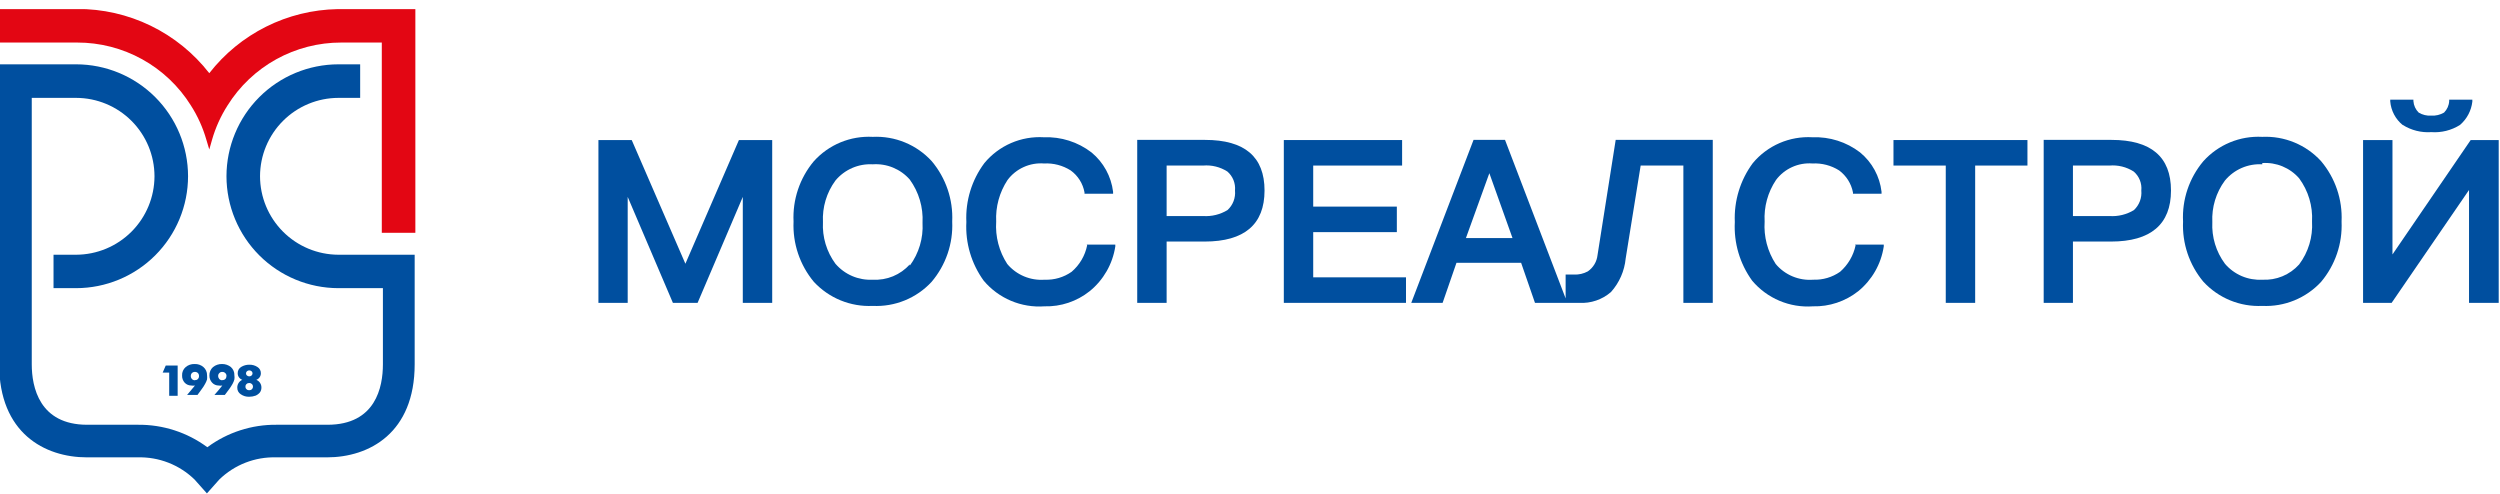 <svg width="243" height="48" viewBox="0 0 243 48" fill="none" xmlns="http://www.w3.org/2000/svg">
<g clip-path="url(#clip0_4208_16565)">
<path d="M71.823 13.612L66.62 25.636L61.403 13.612H58.167V29.438H61.012V19.139L65.406 29.438H67.806L72.2 19.139V29.438H75.058V13.612H71.823Z" fill="#004F9F"/>
<path d="M84.831 13.302C83.759 13.245 82.688 13.428 81.697 13.838C80.706 14.249 79.819 14.876 79.102 15.675C77.733 17.313 77.03 19.406 77.133 21.538C77.04 23.665 77.742 25.751 79.102 27.389C79.828 28.174 80.717 28.791 81.707 29.196C82.696 29.601 83.763 29.785 84.831 29.734C85.896 29.785 86.959 29.603 87.946 29.2C88.934 28.797 89.821 28.184 90.546 27.402C91.933 25.772 92.651 23.677 92.555 21.538C92.654 19.398 91.941 17.299 90.56 15.661C89.836 14.872 88.948 14.252 87.958 13.844C86.968 13.436 85.9 13.251 84.831 13.302ZM88.43 25.704C87.98 26.205 87.422 26.599 86.799 26.856C86.176 27.112 85.504 27.225 84.831 27.187C84.148 27.223 83.466 27.103 82.837 26.834C82.208 26.565 81.65 26.155 81.204 25.636C80.345 24.469 79.916 23.04 79.991 21.592C79.917 20.145 80.346 18.716 81.204 17.548C81.644 17.02 82.201 16.603 82.83 16.329C83.46 16.055 84.145 15.932 84.831 15.971C85.504 15.924 86.18 16.034 86.804 16.291C87.428 16.548 87.985 16.946 88.43 17.454C89.313 18.672 89.751 20.157 89.67 21.66C89.756 23.15 89.317 24.624 88.43 25.825" fill="#004F9F"/>
<path d="M105.672 23.843C105.471 24.846 104.939 25.753 104.162 26.418C103.398 26.955 102.479 27.225 101.547 27.187C100.863 27.239 100.176 27.129 99.543 26.864C98.91 26.599 98.349 26.188 97.907 25.663C97.111 24.441 96.732 22.994 96.829 21.538C96.758 20.107 97.145 18.691 97.934 17.494C98.342 16.95 98.881 16.518 99.501 16.238C100.121 15.957 100.801 15.838 101.479 15.89C102.391 15.84 103.296 16.076 104.067 16.564C104.778 17.076 105.262 17.845 105.415 18.707V18.829H108.192V18.64C108.008 17.142 107.255 15.771 106.089 14.812C104.767 13.798 103.131 13.278 101.466 13.342C100.373 13.277 99.279 13.469 98.275 13.905C97.27 14.341 96.382 15.007 95.683 15.85C94.453 17.499 93.833 19.524 93.93 21.579C93.823 23.616 94.418 25.629 95.615 27.281C96.332 28.134 97.241 28.804 98.268 29.238C99.294 29.671 100.408 29.855 101.52 29.775C103.112 29.82 104.669 29.299 105.914 28.305C107.258 27.215 108.147 25.662 108.408 23.951V23.776H105.631L105.672 23.843Z" fill="#004F9F"/>
<path d="M117.13 13.598H110.538V29.438H113.396V23.479H117.089C120.958 23.479 122.913 21.808 122.913 18.519C122.913 15.229 120.972 13.598 117.13 13.598ZM113.396 16.092H116.941C117.77 16.021 118.599 16.225 119.3 16.672C119.562 16.898 119.766 17.184 119.895 17.505C120.024 17.827 120.074 18.174 120.042 18.519C120.076 18.87 120.028 19.225 119.902 19.555C119.775 19.885 119.574 20.181 119.314 20.419C118.602 20.852 117.773 21.055 116.941 20.999H113.396V16.092Z" fill="#004F9F"/>
<path d="M127.644 22.563H135.773V20.082H127.644V16.092H136.285V13.612H124.787V29.438H136.663V26.957H127.644V22.563Z" fill="#004F9F"/>
<path d="M155.279 24.8C155.244 25.116 155.142 25.42 154.979 25.692C154.816 25.964 154.597 26.198 154.336 26.378C153.923 26.602 153.457 26.709 152.988 26.688H152.179V29.006L146.288 13.598H143.228L137.175 29.438H140.222L141.57 25.542H147.852L149.2 29.438H153.5C154.627 29.503 155.734 29.126 156.587 28.386C157.399 27.479 157.9 26.336 158.016 25.124L159.472 16.092H163.624V29.438H166.481V13.598H157.045L155.279 24.8ZM147.016 23.142H142.487L144.765 16.834L147.016 23.142Z" fill="#004F9F"/>
<path d="M180.365 23.843C180.154 24.843 179.624 25.746 178.856 26.418C178.091 26.953 177.173 27.223 176.24 27.187C175.556 27.241 174.869 27.13 174.236 26.865C173.603 26.601 173.042 26.188 172.601 25.663C171.804 24.441 171.426 22.994 171.522 21.538C171.442 20.106 171.83 18.686 172.628 17.494C173.036 16.95 173.575 16.518 174.195 16.238C174.814 15.957 175.495 15.838 176.173 15.89C177.085 15.842 177.989 16.078 178.761 16.564C179.464 17.084 179.945 17.849 180.109 18.707V18.829H182.886V18.64C182.712 17.141 181.963 15.769 180.797 14.812C179.474 13.798 177.838 13.278 176.173 13.342C175.078 13.278 173.983 13.471 172.976 13.906C171.97 14.342 171.079 15.007 170.376 15.85C169.153 17.502 168.534 19.525 168.624 21.579C168.517 23.616 169.112 25.629 170.309 27.281C171.027 28.133 171.936 28.803 172.962 29.236C173.988 29.669 175.102 29.854 176.213 29.775C177.809 29.816 179.369 29.296 180.621 28.305C181.961 27.213 182.846 25.661 183.102 23.951V23.776H180.311L180.365 23.843Z" fill="#004F9F"/>
<path d="M184.046 16.092H189.128V29.438H191.986V16.092H197.068V13.612H184.046V16.092Z" fill="#004F9F"/>
<path d="M205.237 13.598H198.646V29.438H201.49V23.479H205.183C209.052 23.479 211.02 21.808 211.02 18.519C211.02 15.229 209.066 13.598 205.237 13.598ZM201.49 16.092H205.035C205.864 16.021 206.693 16.225 207.394 16.672C207.658 16.897 207.863 17.182 207.992 17.504C208.121 17.826 208.171 18.174 208.136 18.519C208.169 18.869 208.121 19.222 207.998 19.552C207.874 19.881 207.677 20.177 207.421 20.419C206.705 20.855 205.871 21.058 205.035 20.999H201.49V16.092Z" fill="#004F9F"/>
<path d="M219.891 13.302C218.819 13.245 217.748 13.428 216.757 13.838C215.765 14.249 214.879 14.876 214.161 15.675C212.787 17.31 212.084 19.405 212.193 21.538C212.098 23.661 212.8 25.743 214.161 27.375C214.885 28.164 215.774 28.785 216.764 29.192C217.754 29.6 218.821 29.785 219.891 29.734C220.956 29.785 222.019 29.603 223.006 29.2C223.993 28.797 224.881 28.184 225.606 27.402C226.983 25.767 227.696 23.674 227.601 21.538C227.7 19.398 226.988 17.299 225.606 15.661C224.884 14.873 223.998 14.253 223.011 13.846C222.023 13.438 220.958 13.252 219.891 13.302ZM219.891 15.85C220.562 15.803 221.236 15.912 221.858 16.17C222.48 16.427 223.034 16.825 223.476 17.332C224.37 18.546 224.814 20.033 224.73 21.538C224.818 23.031 224.374 24.507 223.476 25.704C223.028 26.204 222.473 26.597 221.853 26.854C221.232 27.111 220.561 27.224 219.891 27.187C219.208 27.225 218.525 27.106 217.896 26.837C217.267 26.568 216.708 26.157 216.264 25.636C215.4 24.471 214.966 23.042 215.038 21.592C214.967 20.143 215.401 18.714 216.264 17.548C216.703 17.019 217.26 16.601 217.889 16.327C218.519 16.053 219.205 15.931 219.891 15.971" fill="#004F9F"/>
<path d="M233.545 12.143C234.373 12.664 235.346 12.91 236.322 12.843C237.303 12.913 238.281 12.668 239.113 12.143C239.783 11.565 240.211 10.757 240.312 9.878V9.689H238.061V9.824C238.039 10.246 237.861 10.644 237.562 10.943C237.187 11.161 236.756 11.264 236.322 11.239C235.893 11.268 235.464 11.165 235.096 10.943C234.794 10.645 234.612 10.247 234.583 9.824V9.689H232.332V9.864C232.369 10.305 232.495 10.734 232.701 11.125C232.907 11.517 233.189 11.863 233.532 12.143" fill="#004F9F"/>
<path d="M240.151 13.612L232.548 24.733V13.612H229.69V29.438H232.467L239.989 18.465V29.438H242.874V13.612H240.151Z" fill="#004F9F"/>
<path d="M17.268 38.469H16.446V36.218H15.812L16.109 35.531H17.268V38.469Z" fill="#004F9F"/>
<path d="M18.953 37.472C18.832 37.494 18.709 37.494 18.589 37.472C18.471 37.472 18.353 37.448 18.244 37.402C18.136 37.356 18.037 37.288 17.955 37.202C17.781 37.011 17.689 36.76 17.699 36.501C17.69 36.346 17.716 36.191 17.777 36.049C17.838 35.906 17.931 35.779 18.05 35.679C18.29 35.476 18.598 35.371 18.912 35.383C19.227 35.368 19.536 35.474 19.775 35.679C19.888 35.778 19.978 35.9 20.039 36.038C20.099 36.175 20.129 36.324 20.126 36.474C20.139 36.609 20.139 36.744 20.126 36.879C20.08 37.029 20.017 37.174 19.937 37.31C19.847 37.48 19.743 37.642 19.627 37.795L19.195 38.389H18.184L18.602 37.89L19.007 37.404L18.953 37.472ZM18.953 36.946C19.005 36.952 19.058 36.944 19.107 36.926C19.156 36.907 19.2 36.877 19.236 36.838C19.273 36.799 19.302 36.752 19.321 36.701C19.34 36.65 19.347 36.596 19.344 36.542C19.346 36.49 19.337 36.438 19.318 36.389C19.3 36.341 19.272 36.296 19.236 36.259C19.197 36.221 19.15 36.192 19.099 36.173C19.048 36.155 18.994 36.147 18.939 36.151C18.887 36.148 18.835 36.157 18.787 36.175C18.738 36.194 18.694 36.222 18.656 36.259C18.62 36.296 18.592 36.341 18.574 36.389C18.555 36.438 18.547 36.49 18.548 36.542C18.545 36.596 18.552 36.65 18.571 36.701C18.59 36.752 18.619 36.799 18.656 36.838C18.691 36.879 18.735 36.911 18.784 36.932C18.833 36.953 18.886 36.962 18.939 36.96L18.953 36.946Z" fill="#004F9F"/>
<path d="M21.609 37.472C21.489 37.494 21.366 37.494 21.245 37.472C21.129 37.472 21.014 37.448 20.907 37.401C20.8 37.355 20.704 37.287 20.625 37.202C20.446 37.013 20.349 36.761 20.355 36.501C20.349 36.347 20.377 36.193 20.438 36.05C20.498 35.908 20.59 35.781 20.706 35.679C20.954 35.48 21.264 35.375 21.582 35.382C21.895 35.378 22.201 35.483 22.445 35.679C22.556 35.778 22.644 35.901 22.703 36.039C22.761 36.176 22.788 36.325 22.782 36.474C22.802 36.608 22.802 36.745 22.782 36.879C22.741 37.029 22.682 37.174 22.607 37.31C22.512 37.477 22.408 37.639 22.297 37.795L21.852 38.389H20.841L21.272 37.89L21.663 37.404L21.609 37.472ZM21.609 36.946C21.663 36.95 21.718 36.942 21.769 36.923C21.82 36.905 21.866 36.876 21.906 36.838C21.977 36.756 22.015 36.65 22.014 36.542C22.016 36.488 22.007 36.435 21.986 36.386C21.965 36.337 21.933 36.293 21.892 36.259C21.855 36.222 21.811 36.194 21.762 36.175C21.713 36.157 21.661 36.148 21.609 36.151C21.557 36.145 21.504 36.152 21.455 36.171C21.406 36.19 21.361 36.22 21.326 36.259C21.286 36.293 21.254 36.337 21.233 36.386C21.212 36.435 21.202 36.488 21.205 36.542C21.203 36.65 21.242 36.756 21.312 36.838C21.351 36.878 21.397 36.91 21.448 36.931C21.499 36.952 21.554 36.961 21.609 36.96V36.946Z" fill="#004F9F"/>
<path d="M24.911 36.919C25.063 36.98 25.193 37.087 25.282 37.224C25.372 37.362 25.416 37.524 25.41 37.688C25.41 37.852 25.358 38.013 25.262 38.146C25.149 38.282 25.006 38.388 24.844 38.456C24.649 38.527 24.444 38.563 24.237 38.564C23.939 38.578 23.645 38.492 23.401 38.321C23.295 38.254 23.209 38.16 23.149 38.049C23.09 37.938 23.061 37.813 23.064 37.688C23.059 37.526 23.102 37.366 23.189 37.229C23.276 37.092 23.401 36.984 23.55 36.919C23.417 36.871 23.303 36.783 23.223 36.667C23.144 36.551 23.102 36.413 23.105 36.272C23.102 36.15 23.132 36.03 23.191 35.923C23.25 35.817 23.337 35.728 23.442 35.666C23.681 35.52 23.957 35.445 24.237 35.45C24.52 35.441 24.798 35.521 25.033 35.679C25.133 35.742 25.216 35.829 25.272 35.933C25.329 36.037 25.358 36.154 25.356 36.272C25.359 36.413 25.317 36.551 25.238 36.667C25.158 36.783 25.044 36.871 24.911 36.919ZM24.224 37.93C24.27 37.932 24.317 37.925 24.361 37.909C24.405 37.893 24.446 37.868 24.48 37.836C24.514 37.803 24.542 37.763 24.56 37.719C24.579 37.675 24.588 37.628 24.588 37.58C24.588 37.532 24.579 37.485 24.56 37.441C24.542 37.397 24.514 37.357 24.48 37.324C24.446 37.292 24.405 37.267 24.361 37.251C24.317 37.234 24.27 37.227 24.224 37.229C24.177 37.226 24.13 37.233 24.086 37.249C24.042 37.266 24.001 37.291 23.968 37.324C23.93 37.354 23.901 37.394 23.882 37.438C23.863 37.483 23.855 37.532 23.86 37.58C23.855 37.628 23.863 37.677 23.882 37.721C23.901 37.766 23.93 37.805 23.968 37.836C23.999 37.868 24.037 37.892 24.079 37.909C24.121 37.925 24.166 37.932 24.21 37.93H24.224ZM24.224 36.582C24.308 36.585 24.389 36.556 24.453 36.501C24.483 36.474 24.506 36.44 24.522 36.403C24.539 36.366 24.547 36.326 24.547 36.286C24.546 36.247 24.537 36.21 24.521 36.175C24.505 36.14 24.482 36.109 24.453 36.083C24.389 36.029 24.308 36 24.224 36.002C24.144 36.001 24.067 36.03 24.008 36.083C23.977 36.107 23.953 36.138 23.936 36.173C23.92 36.208 23.912 36.247 23.914 36.286C23.911 36.327 23.918 36.367 23.935 36.405C23.951 36.443 23.976 36.475 24.008 36.501C24.072 36.556 24.153 36.585 24.237 36.582H24.224Z" fill="#004F9F"/>
<path d="M40.104 0.887H32.797C30.389 0.932 28.02 1.514 25.865 2.592C23.71 3.669 21.823 5.214 20.342 7.114C18.82 5.158 16.868 3.578 14.639 2.496C12.409 1.414 9.96 0.859 7.482 0.873H0V4.135H7.495C9.704 4.131 11.879 4.689 13.813 5.757C15.747 6.826 17.377 8.369 18.549 10.242C19.212 11.277 19.72 12.403 20.059 13.585L20.342 14.529L20.611 13.585C20.95 12.403 21.458 11.277 22.121 10.242C23.293 8.369 24.923 6.826 26.857 5.757C28.791 4.689 30.965 4.131 33.175 4.135H37.111V22.63H40.373V0.873L40.104 0.887Z" fill="#E30613"/>
<path d="M32.892 24.76C30.872 24.753 28.936 23.946 27.509 22.517C26.082 21.087 25.279 19.15 25.275 17.13C25.279 15.111 26.082 13.176 27.51 11.749C28.938 10.321 30.873 9.518 32.892 9.514H35.008V6.252H32.892C30.008 6.255 27.243 7.403 25.203 9.442C23.164 11.481 22.017 14.246 22.013 17.13C22.017 20.014 23.164 22.779 25.203 24.819C27.243 26.858 30.008 28.005 32.892 28.009H37.219V35.41C37.219 37.607 36.531 41.287 31.827 41.287H26.893C24.468 41.26 22.101 42.027 20.153 43.471C18.204 42.028 15.837 41.262 13.413 41.287H8.479C3.815 41.287 3.087 37.607 3.087 35.41V9.514H7.4C9.419 9.518 11.355 10.321 12.782 11.749C14.21 13.176 15.013 15.111 15.017 17.13C15.013 19.15 14.21 21.087 12.783 22.517C11.356 23.946 9.421 24.753 7.4 24.76H5.203V28.009H7.4C10.285 28.005 13.05 26.858 15.089 24.819C17.128 22.779 18.276 20.014 18.279 17.13C18.276 14.246 17.128 11.481 15.089 9.442C13.05 7.403 10.285 6.255 7.4 6.252H-0.081V35.41C-0.081 42.082 4.327 44.455 8.452 44.455H13.386C14.404 44.427 15.418 44.604 16.367 44.974C17.317 45.344 18.182 45.901 18.913 46.612L20.112 47.96L21.312 46.612C22.042 45.901 22.908 45.343 23.857 44.973C24.806 44.602 25.82 44.426 26.839 44.455H31.773C35.898 44.455 40.306 42.082 40.306 35.41V24.76H32.892Z" fill="#004F9F"/>
</g>
<defs>
<clipPath id="clip0_4208_16565">
<rect width="242.874" height="47.114" fill="white" transform="translate(0 0.886)"/>
</clipPath>
</defs>
</svg>
